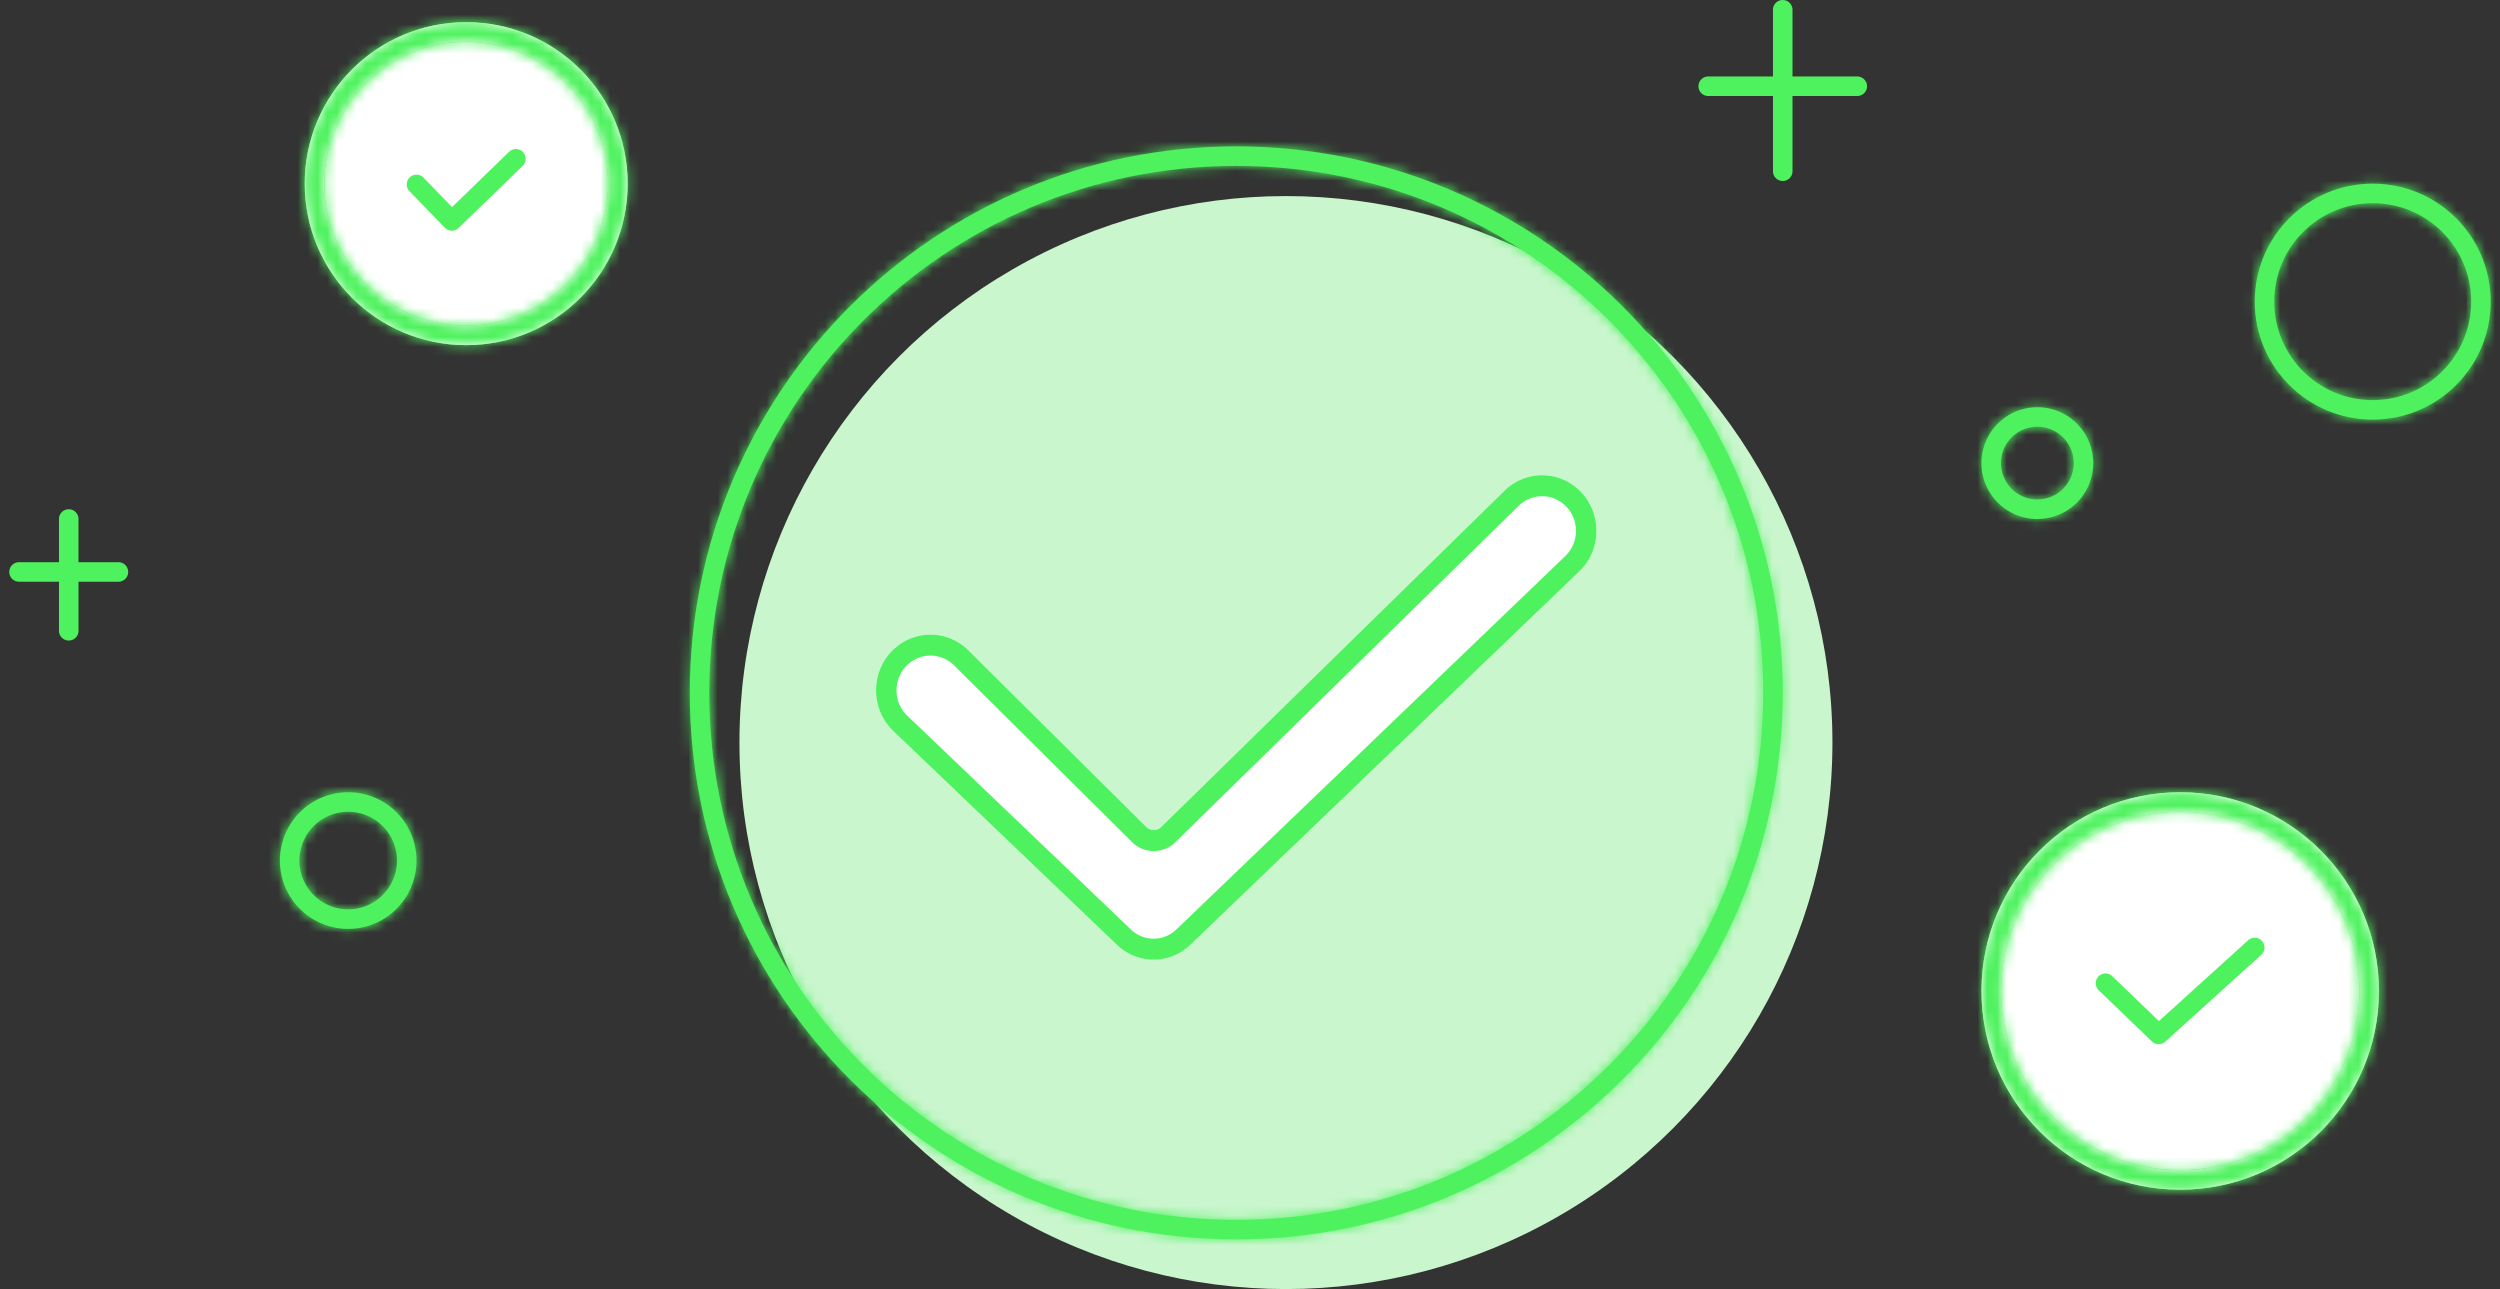 <svg width="256" height="132" fill="none" xmlns="http://www.w3.org/2000/svg"><rect width="100%" height="100%" fill="#333333" stroke="none"/><mask id="a" fill="#fff"><path fill-rule="evenodd" clip-rule="evenodd" d="M242.966 40.97c5.568 0 10.082-4.513 10.082-10.082 0-5.568-4.514-10.082-10.082-10.082-5.568 0-10.083 4.514-10.083 10.082 0 5.569 4.515 10.083 10.083 10.083zm0 2c6.673 0 12.082-5.409 12.082-12.082 0-6.673-5.409-12.082-12.082-12.082-6.673 0-12.083 5.41-12.083 12.082 0 6.673 5.41 12.083 12.083 12.083z"/></mask><path fill-rule="evenodd" clip-rule="evenodd" d="M242.966 40.97c5.568 0 10.082-4.513 10.082-10.082 0-5.568-4.514-10.082-10.082-10.082-5.568 0-10.083 4.514-10.083 10.082 0 5.569 4.515 10.083 10.083 10.083zm0 2c6.673 0 12.082-5.409 12.082-12.082 0-6.673-5.409-12.082-12.082-12.082-6.673 0-12.083 5.41-12.083 12.082 0 6.673 5.41 12.083 12.083 12.083z" fill="#4EF25E"/><path d="M251.048 30.888a8.082 8.082 0 0 1-8.082 8.083v4c6.673 0 12.082-5.41 12.082-12.083h-4zm-8.082-8.082a8.082 8.082 0 0 1 8.082 8.082h4c0-6.673-5.409-12.082-12.082-12.082v4zm-8.083 8.082a8.083 8.083 0 0 1 8.083-8.082v-4c-6.673 0-12.083 5.41-12.083 12.082h4zm8.083 8.083a8.083 8.083 0 0 1-8.083-8.083h-4c0 6.673 5.41 12.083 12.083 12.083v-4zm10.082-8.083c0 5.569-4.514 10.083-10.082 10.083v4c7.778 0 14.082-6.305 14.082-14.083h-4zm-10.082-10.082c5.568 0 10.082 4.514 10.082 10.082h4c0-7.777-6.304-14.082-14.082-14.082v4zm-10.083 10.082c0-5.568 4.515-10.082 10.083-10.082v-4c-7.778 0-14.083 6.305-14.083 14.082h4zm10.083 10.083c-5.568 0-10.083-4.514-10.083-10.083h-4c0 7.778 6.305 14.083 14.083 14.083v-4z" fill="#4EF25E" mask="url(#a)"/><mask id="b" fill="#fff"><path fill-rule="evenodd" clip-rule="evenodd" d="M35.655 93.117a4.995 4.995 0 1 0 0-9.99 4.995 4.995 0 0 0 0 9.99zm0 2a6.995 6.995 0 1 0 0-13.99 6.995 6.995 0 0 0 0 13.99z"/></mask><path fill-rule="evenodd" clip-rule="evenodd" d="M35.655 93.117a4.995 4.995 0 1 0 0-9.99 4.995 4.995 0 0 0 0 9.99zm0 2a6.995 6.995 0 1 0 0-13.99 6.995 6.995 0 0 0 0 13.99z" fill="#4EF25E"/><path d="M38.65 88.121a2.995 2.995 0 0 1-2.995 2.996v4a6.995 6.995 0 0 0 6.995-6.996h-4zm-2.995-2.995a2.995 2.995 0 0 1 2.995 2.995h4a6.995 6.995 0 0 0-6.995-6.995v4zm-2.995 2.995a2.995 2.995 0 0 1 2.995-2.995v-4a6.995 6.995 0 0 0-6.995 6.995h4zm2.995 2.996a2.995 2.995 0 0 1-2.995-2.996h-4a6.995 6.995 0 0 0 6.995 6.996v-4zm4.995-2.996a4.995 4.995 0 0 1-4.995 4.996v4a8.995 8.995 0 0 0 8.995-8.996h-4zm-4.995-4.995a4.995 4.995 0 0 1 4.995 4.995h4a8.995 8.995 0 0 0-8.995-8.995v4zm-4.995 4.995a4.995 4.995 0 0 1 4.995-4.995v-4a8.995 8.995 0 0 0-8.995 8.995h4zm4.995 4.996a4.995 4.995 0 0 1-4.995-4.996h-4a8.995 8.995 0 0 0 8.995 8.996v-4z" fill="#4EF25E" mask="url(#b)"/><mask id="c" fill="#fff"><path fill-rule="evenodd" clip-rule="evenodd" d="M208.626 51.146a3.723 3.723 0 1 0 0-7.447 3.723 3.723 0 0 0 0 7.447zm0 2a5.723 5.723 0 1 0 0-11.446 5.723 5.723 0 0 0 0 11.446z"/></mask><path fill-rule="evenodd" clip-rule="evenodd" d="M208.626 51.146a3.723 3.723 0 1 0 0-7.447 3.723 3.723 0 0 0 0 7.447zm0 2a5.723 5.723 0 1 0 0-11.446 5.723 5.723 0 0 0 0 11.446z" fill="#4EF25E"/><path d="M210.349 47.422c0 .952-.771 1.724-1.723 1.724v4a5.723 5.723 0 0 0 5.723-5.724h-4zm-1.723-1.723c.952 0 1.723.772 1.723 1.723h4a5.723 5.723 0 0 0-5.723-5.723v4zm-1.723 1.723c0-.951.771-1.723 1.723-1.723v-4a5.723 5.723 0 0 0-5.723 5.723h4zm1.723 1.724a1.723 1.723 0 0 1-1.723-1.724h-4a5.723 5.723 0 0 0 5.723 5.724v-4zm3.723-1.724a3.723 3.723 0 0 1-3.723 3.724v4a7.723 7.723 0 0 0 7.723-7.724h-4zm-3.723-3.723a3.723 3.723 0 0 1 3.723 3.723h4a7.723 7.723 0 0 0-7.723-7.723v4zm-3.723 3.723a3.723 3.723 0 0 1 3.723-3.723v-4a7.723 7.723 0 0 0-7.723 7.723h4zm3.723 3.724a3.723 3.723 0 0 1-3.723-3.724h-4a7.723 7.723 0 0 0 7.723 7.724v-4z" fill="#4EF25E" mask="url(#c)"/><path d="M242.602 101.476c0 10.686-8.663 19.349-19.35 19.349-10.686 0-19.349-8.663-19.349-19.349 0-10.687 8.663-19.35 19.349-19.35 10.687 0 19.35 8.663 19.35 19.35z" fill="#fff" stroke="#4EF25E" stroke-width="2"/><mask id="d" fill="#fff"><path fill-rule="evenodd" clip-rule="evenodd" d="M223.252 119.825c10.135 0 18.35-8.215 18.35-18.349s-8.215-18.35-18.35-18.35c-10.134 0-18.349 8.216-18.349 18.35 0 10.134 8.215 18.349 18.349 18.349zm0 2c11.239 0 20.35-9.111 20.35-20.349 0-11.239-9.111-20.35-20.35-20.35-11.238 0-20.349 9.111-20.349 20.35 0 11.238 9.111 20.349 20.349 20.349z"/></mask><path fill-rule="evenodd" clip-rule="evenodd" d="M223.252 119.825c10.135 0 18.35-8.215 18.35-18.349s-8.215-18.35-18.35-18.35c-10.134 0-18.349 8.216-18.349 18.35 0 10.134 8.215 18.349 18.349 18.349zm0 2c11.239 0 20.35-9.111 20.35-20.349 0-11.239-9.111-20.35-20.35-20.35-11.238 0-20.349 9.111-20.349 20.35 0 11.238 9.111 20.349 20.349 20.349z" fill="#fff"/><path d="M239.602 101.476c0 9.029-7.32 16.349-16.35 16.349v4c11.239 0 20.35-9.111 20.35-20.349h-4zm-16.35-16.35c9.03 0 16.35 7.32 16.35 16.35h4c0-11.239-9.111-20.35-20.35-20.35v4zm-16.349 16.35c0-9.03 7.32-16.35 16.349-16.35v-4c-11.238 0-20.349 9.111-20.349 20.35h4zm16.349 16.349c-9.029 0-16.349-7.32-16.349-16.349h-4c0 11.238 9.111 20.349 20.349 20.349v-4zm18.35-16.349c0 10.134-8.215 18.349-18.35 18.349v4c12.344 0 22.35-10.006 22.35-22.349h-4zm-18.35-18.35c10.135 0 18.35 8.216 18.35 18.35h4c0-12.344-10.006-22.35-22.35-22.35v4zm-18.349 18.35c0-10.134 8.215-18.35 18.349-18.35v-4c-12.343 0-22.349 10.006-22.349 22.35h4zm18.349 18.349c-10.134 0-18.349-8.215-18.349-18.349h-4c0 12.343 10.006 22.349 22.349 22.349v-4z" fill="#4EF25E" mask="url(#d)"/><path fill-rule="evenodd" clip-rule="evenodd" d="M231.625 96.353a1 1 0 0 1-.07 1.413l-9.833 8.902a1 1 0 0 1-1.365-.02l-5.429-5.229a1 1 0 1 1 1.387-1.44l4.757 4.58 9.14-8.276a1 1 0 0 1 1.413.07z" fill="#4EF25E"/><path d="M63.272 18.806c0 8.579-6.955 15.534-15.534 15.534-8.58 0-15.534-6.955-15.534-15.534 0-8.58 6.955-15.534 15.534-15.534s15.534 6.955 15.534 15.534z" fill="#fff" stroke="#4EF25E" stroke-width="2"/><mask id="e" fill="#fff"><path fill-rule="evenodd" clip-rule="evenodd" d="M47.738 33.34c8.027 0 14.534-6.507 14.534-14.534 0-8.027-6.507-14.534-14.534-14.534-8.027 0-14.534 6.507-14.534 14.534 0 8.027 6.507 14.534 14.534 14.534zm0 2c9.131 0 16.534-7.403 16.534-16.534 0-9.132-7.403-16.534-16.534-16.534-9.132 0-16.534 7.402-16.534 16.534 0 9.131 7.402 16.534 16.534 16.534z"/></mask><path fill-rule="evenodd" clip-rule="evenodd" d="M47.738 33.34c8.027 0 14.534-6.507 14.534-14.534 0-8.027-6.507-14.534-14.534-14.534-8.027 0-14.534 6.507-14.534 14.534 0 8.027 6.507 14.534 14.534 14.534zm0 2c9.131 0 16.534-7.403 16.534-16.534 0-9.132-7.403-16.534-16.534-16.534-9.132 0-16.534 7.402-16.534 16.534 0 9.131 7.402 16.534 16.534 16.534z" fill="#fff"/><path d="M60.272 18.806c0 6.922-5.612 12.534-12.534 12.534v4c9.131 0 16.534-7.403 16.534-16.534h-4zM47.738 6.272c6.922 0 12.534 5.611 12.534 12.534h4c0-9.132-7.403-16.534-16.534-16.534v4zM35.204 18.806c0-6.923 5.611-12.534 12.534-12.534v-4c-9.132 0-16.534 7.402-16.534 16.534h4zM47.738 31.34c-6.922 0-12.534-5.612-12.534-12.534h-4c0 9.131 7.402 16.534 16.534 16.534v-4zm14.534-12.534c0 8.027-6.507 14.534-14.534 14.534v4c10.236 0 18.534-8.298 18.534-18.534h-4zM47.738 4.272c8.027 0 14.534 6.507 14.534 14.534h4C66.272 8.57 57.974.272 47.738.272v4zM33.204 18.806c0-8.027 6.507-14.534 14.534-14.534v-4c-10.236 0-18.534 8.298-18.534 18.534h4zM47.738 33.34c-8.027 0-14.534-6.507-14.534-14.534h-4c0 10.236 8.298 18.534 18.534 18.534v-4z" fill="#4EF25E" mask="url(#e)"/><path fill-rule="evenodd" clip-rule="evenodd" d="M53.543 15.566a1 1 0 0 1-.021 1.414l-6.555 6.36a1 1 0 0 1-1.415-.023l-3.62-3.734a1 1 0 0 1 1.437-1.392l2.923 3.016 5.837-5.663a1 1 0 0 1 1.414.022zM182.553 0a1 1 0 0 1 1 1v6.832h6.631a1 1 0 1 1 0 2h-6.631v7.702a1 1 0 1 1-2 0V9.832h-6.631a1 1 0 0 1 0-2h6.631V1a1 1 0 0 1 1-1zM7.039 52.146a1 1 0 0 1 1 1v4.422h4.087a1 1 0 1 1 0 2H8.04v5.024a1 1 0 1 1-2 0v-5.024H1.95a1 1 0 1 1 0-2h4.09v-4.422a1 1 0 0 1 1-1z" fill="#4EF25E"/><circle cx="131.68" cy="76.039" r="55.961" fill="#C9F6CD"/><mask id="f" fill="#fff"><path fill-rule="evenodd" clip-rule="evenodd" d="M126.592 124.913c29.802 0 53.961-24.16 53.961-53.962 0-29.801-24.159-53.96-53.961-53.96S72.631 41.15 72.631 70.95c0 29.802 24.16 53.962 53.961 53.962zm0 2c30.907 0 55.961-25.055 55.961-55.962 0-30.906-25.054-55.96-55.961-55.96-30.906 0-55.961 25.054-55.961 55.96 0 30.907 25.055 55.962 55.961 55.962z"/></mask><path fill-rule="evenodd" clip-rule="evenodd" d="M126.592 124.913c29.802 0 53.961-24.16 53.961-53.962 0-29.801-24.159-53.96-53.961-53.96S72.631 41.15 72.631 70.95c0 29.802 24.16 53.962 53.961 53.962zm0 2c30.907 0 55.961-25.055 55.961-55.962 0-30.906-25.054-55.96-55.961-55.96-30.906 0-55.961 25.054-55.961 55.96 0 30.907 25.055 55.962 55.961 55.962z" fill="#4EF25E"/><path d="M178.553 70.951c0 28.698-23.263 51.962-51.961 51.962v4c30.907 0 55.961-25.055 55.961-55.962h-4zm-51.961-51.96c28.698 0 51.961 23.263 51.961 51.96h4c0-30.906-25.054-55.96-55.961-55.96v4zM74.631 70.95c0-28.697 23.264-51.96 51.961-51.96v-4c-30.906 0-55.961 25.054-55.961 55.96h4zm51.961 51.962c-28.697 0-51.961-23.264-51.961-51.962h-4c0 30.907 25.055 55.962 55.961 55.962v-4zm53.961-51.962c0 29.802-24.159 53.962-53.961 53.962v4c32.011 0 57.961-25.95 57.961-57.962h-4zm-53.961-53.96c29.802 0 53.961 24.159 53.961 53.96h4c0-32.01-25.95-57.96-57.961-57.96v4zM72.631 70.95c0-29.801 24.16-53.96 53.961-53.96v-4c-32.01 0-57.961 25.95-57.961 57.96h4zm53.961 53.962c-29.802 0-53.961-24.16-53.961-53.962h-4c0 32.012 25.95 57.962 57.961 57.962v-4z" fill="#4EF25E" mask="url(#f)"/><path fill-rule="evenodd" clip-rule="evenodd" d="M91.67 66.348a5.482 5.482 0 0 1 7.495.25l18.215 18.087a1.08 1.08 0 0 0 1.524.005l35.162-34.444a5.47 5.47 0 0 1 7.424-.248c2.553 2.193 2.66 6.175.229 8.509l-39.827 38.238a5.406 5.406 0 0 1-7.513.008L91.477 74.859c-2.433-2.327-2.343-6.303.194-8.511z" fill="#fff"/><path fill-rule="evenodd" clip-rule="evenodd" d="M120.457 95.18l39.828-38.238c1.514-1.454 1.447-3.935-.143-5.301a3.408 3.408 0 0 0-4.626.154L120.354 86.24a3.143 3.143 0 0 1-4.435-.016L97.705 68.138a3.42 3.42 0 0 0-4.676-.156c-1.582 1.377-1.638 3.858-.12 5.31l22.902 21.893a3.342 3.342 0 0 0 4.646-.005zM91.671 66.348a5.482 5.482 0 0 1 7.494.25l18.215 18.087a1.08 1.08 0 0 0 1.524.005l35.162-34.444a5.47 5.47 0 0 1 7.424-.248c2.553 2.193 2.66 6.175.229 8.509l-39.827 38.238a5.406 5.406 0 0 1-7.513.008L91.477 74.859c-2.433-2.327-2.343-6.303.194-8.511z" fill="#4EF25E"/></svg>